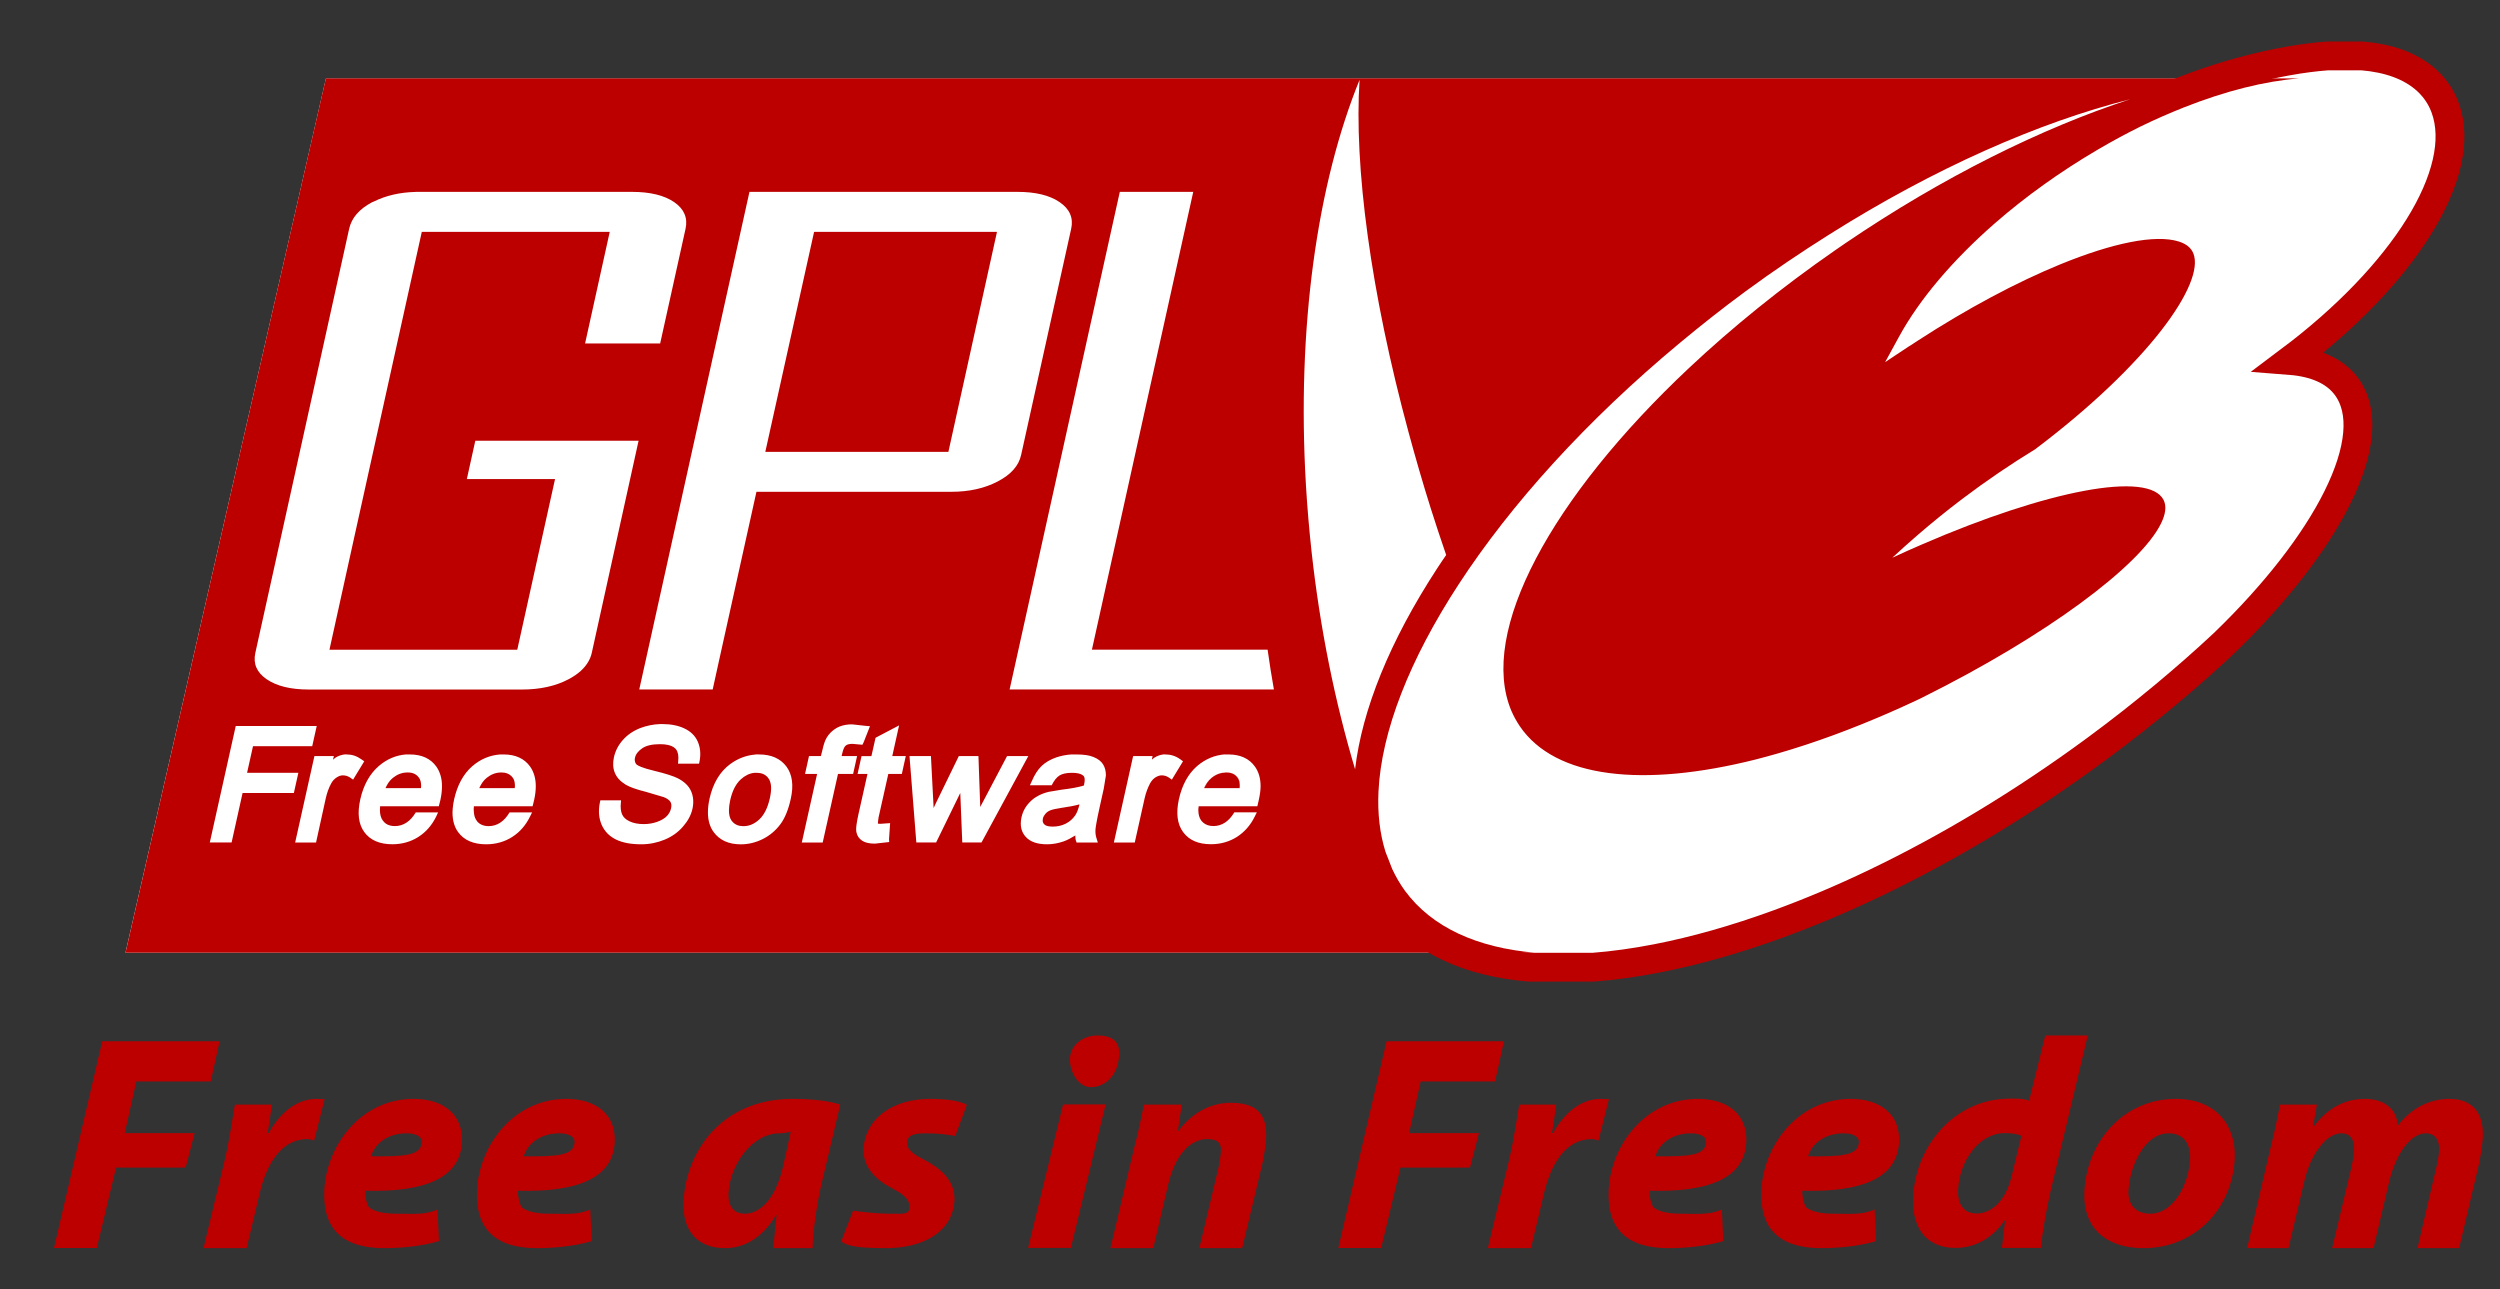 <?xml version="1.0" encoding="UTF-8" standalone="no"?>
<svg
   xmlns:dc="http://purl.org/dc/elements/1.1/"
   xmlns:cc="http://creativecommons.org/ns#"
   xmlns:rdf="http://www.w3.org/1999/02/22-rdf-syntax-ns#"
   xmlns:svg="http://www.w3.org/2000/svg"
   xmlns="http://www.w3.org/2000/svg"
   xmlns:sodipodi="http://sodipodi.sourceforge.net/DTD/sodipodi-0.dtd"
   xmlns:inkscape="http://www.inkscape.org/namespaces/inkscape"
   inkscape:export-ydpi="96"
   inkscape:export-xdpi="96"
   inkscape:export-filename="output/button_gpl_normal.png"
   version="1.1"
   inkscape:output_extension="org.inkscape.output.svg.inkscape"
   sodipodi:docname="button_gpl_off.svg"
   inkscape:version="1.0.1 (1.0.1+r73)"
   sodipodi:version="0.32"
   id="svg1341"
   height="33"
   width="64">
  <rect width="100%" height="100%" fill="#333333" stroke="none"/>
  <defs
     id="defs1343">
    <inkscape:perspective
       id="perspective79"
       inkscape:persp3d-origin="372.04724 : 3.78739 : 1"
       inkscape:vp_z="744.09448 : 179.18109 : 1"
       inkscape:vp_y="0 : 1000 : 0"
       inkscape:vp_x="0 : 179.18109 : 1"
       sodipodi:type="inkscape:persp3d" />
  </defs>
  <sodipodi:namedview
     inkscape:document-rotation="0"
     inkscape:window-maximized="1"
     showgrid="false"
     inkscape:window-y="25"
     inkscape:window-x="0"
     inkscape:window-height="1030"
     inkscape:window-width="1920"
     inkscape:current-layer="g2486"
     inkscape:document-units="px"
     inkscape:cy="14.09603"
     inkscape:cx="32.000001"
     inkscape:zoom="20.539062"
     inkscape:pageshadow="2"
     inkscape:pageopacity="0"
     borderopacity="1.0"
     bordercolor="#666666"
     pagecolor="#ffffff"
     id="base" />
  <g
     transform="translate(0,-672.362)"
     id="layer1"
     inkscape:groupmode="layer"
     inkscape:label="Layer 1">
    <g
       transform="translate(-10.577,677.339)"
       id="g2486">
      <g
         id="g1483"
         transform="translate(0,-30)"
         style="fill:#ffffff">
        <path
           id="path1475"
           style="fill:#ffffff;fill-opacity:1;fill-rule:evenodd;stroke:none;stroke-width:0.086"
           d="m 70.157,26.455 c -0.768,0.055 -1.754,0.263 -2.756,0.578 H 66.961 c -15.042,0 -30.083,0 -45.125,0 h -2.916 c 2e-6,0 -5.131,22.379 -5.131,22.379 h 0.006 23.73 10.547 c 0.496,0.183 1.036,0.318 1.645,0.371 h 1.648 c 0.521,-0.041 1.069,-0.116 1.635,-0.227 0.977,-0.191 2.011,-0.485 3.086,-0.877 0.814,-0.297 1.653,-0.648 2.502,-1.057 1.85,-0.887 3.76,-2.03 5.635,-3.41 0.617,-0.454 1.211,-0.921 1.779,-1.395 0.521,-0.434 1.02,-0.873 1.498,-1.318 1.333,-1.285 2.34,-2.59 2.91,-3.736 0.594,-1.193 0.713,-2.215 0.227,-2.857 -0.298,-0.395 -0.797,-0.605 -1.439,-0.654 2.894,-2.171 4.58,-4.806 3.975,-6.467 -0.192,-0.53 -0.615,-0.924 -1.221,-1.143 -0.269,-0.097 -0.574,-0.16 -0.904,-0.188 z"
           sodipodi:nodetypes="ccccccccccccsccccccccccc" />
      </g>
      <g
         transform="matrix(0.147,0,0,0.147,11.959,21.679)"
         style="fill:#bc0000;fill-opacity:1;fill-rule:evenodd;stroke:none"
         id="g2587">
        <path
           style="fill:#bc0000;fill-opacity:1"
           d="m 0,36 c 0,0 7.46,0 7.46,0 0,0 3.35,-14 3.35,-14 0,0 12.12,0 12.12,0 0,0 1.56,-6 1.56,-6 0,0 -12.17,0 -12.17,0 0,0 2.02,-9 2.02,-9 0,0 12.95,0 12.95,0 0,0 1.56,-7 1.56,-7 C 28.85,0 8.4,0 8.4,0 8.4,0 0,36 0,36 Z"
           id="path2589" />
      </g>
      <g
         transform="matrix(0.147,0,0,0.147,15.786,23.154)"
         style="fill:#bc0000;fill-opacity:1;fill-rule:evenodd;stroke:none"
         id="g2591">
        <path
           style="fill:#bc0000;fill-opacity:1"
           d="m 7.51,26 c 0,0 2.24,-9.4 2.24,-9.4 1.18,-5.09 3.67,-9.6 8.38,-9.6 0.42,0 0.83,0.21 1.14,0.26 0,0 1.82,-7.21 1.82,-7.21 -0.42,0 -0.88,-0.05 -1.4,-0.05 -3.47,0 -6.38,2.44 -8.32,5.94 0,0 -0.2,0 -0.2,0 C 11.46,4.23 11.71,2.61 11.9,1 11.9,1 5.47,1 5.47,1 5.1,3.08 4.53,7.15 3.66,10.82 3.66,10.82 0,26 0,26 c 0,0 7.51,0 7.51,0 z"
           id="path2593" />
      </g>
      <g
         transform="matrix(0.147,0,0,0.147,18.829,23.154)"
         style="fill:#bc0000;fill-opacity:1;fill-rule:evenodd;stroke:none"
         id="g2595">
        <path
           style="fill:#bc0000;fill-opacity:1"
           d="M 20.06,19.25 C 17.99,20.26 15.63,20 12.88,20 10.71,20 9.03,19.62 8.11,18.88 7.63,18.07 7.43,16.81 7.47,16 17.6,16.27 23.99,13.93 24.31,7.53 24.55,2.7 21.02,0 15.89,0 6.73,0 0.73,8.08 0.34,15.86 0,22.65 3.52,26 10.78,26 c 2.79,0 6.49,-0.32 9.52,-1.23 0,0 -0.24,-5.52 -0.24,-5.52 z M 17.32,7.53 C 17.2,9.91 14.26,10.05 8.47,10 9.1,7.91 11.22,6 14.69,6 c 1.71,0 2.69,0.65 2.63,1.53 z"
           id="path2597" />
      </g>
      <g
         transform="matrix(0.147,0,0,0.147,22.74,23.154)"
         style="fill:#bc0000;fill-opacity:1;fill-rule:evenodd;stroke:none"
         id="g2599">
        <path
           style="fill:#bc0000;fill-opacity:1"
           d="M 20.05,19.25 C 17.98,20.26 15.62,20 12.88,20 10.7,20 9.03,19.62 8.11,18.88 7.63,18.07 7.42,16.81 7.46,16 17.6,16.27 23.98,13.93 24.31,7.53 24.55,2.7 21.02,0 15.89,0 6.72,0 0.72,8.08 0.33,15.86 0,22.65 3.52,26 10.77,26 c 2.8,0 6.5,-0.32 9.53,-1.23 0,0 -0.25,-5.52 -0.25,-5.52 z M 17.32,7.53 C 17.2,9.91 14.26,10.05 8.46,10 9.1,7.91 11.21,6 14.68,6 c 1.71,0 2.7,0.65 2.64,1.53 z"
           id="path2601" />
      </g>
      <g
         transform="matrix(0.147,0,0,0.147,28.036,23.154)"
         style="fill:#bc0000;fill-opacity:1;fill-rule:evenodd;stroke:none"
         id="g2603">
        <path
           style="fill:#bc0000;fill-opacity:1"
           d="M 22.74,26 C 22.8,22.83 23.56,17.85 24.35,14.58 24.35,14.58 27.56,1 27.56,1 25.52,0.31 22.34,0 19.28,0 6.86,0 0.7,9.2 0.27,17.82 0,23.23 2.93,26 7.49,26 c 2.95,0 6.28,-1.43 8.87,-5.73 0,0 0.11,0 0.11,0 -0.2,2.07 -0.44,4.08 -0.57,5.73 0,0 6.84,0 6.84,0 z M 17.61,11.72 C 16.15,18.08 13.17,20 10.95,20 8.88,20 7.98,18.53 8.1,16.39 8.34,11.56 12.16,6 16.98,6 c 0.78,0 1.39,-0.14 1.96,-0.28 0,0 -1.33,6 -1.33,6 z"
           id="path2605" />
      </g>
      <g
         transform="matrix(0.147,0,0,0.147,32.111,23.154)"
         style="fill:#bc0000;fill-opacity:1;fill-rule:evenodd;stroke:none"
         id="g2607">
        <path
           style="fill:#bc0000;fill-opacity:1"
           d="m 0,24.82 c 1.44,1.12 4.46,1.13 7.61,1.18 6.73,0.05 11.81,-2.89 12.11,-8.29 0.17,-3.6 -2.62,-5.73 -5.35,-7.16 C 12.4,9.6 11.41,8.69 11.46,7.63 11.53,6.2 12.87,6 14.84,6 c 2.22,0 4,0.27 5.02,0.47 0,0 2.02,-5.42 2.02,-5.42 C 20.73,0.36 18.43,0 15.48,0 8.95,0 4.17,3.45 3.9,8.69 c -0.16,3.24 2.17,5.42 4.99,6.9 2.28,1.17 3.06,2.07 3,3.34 C 11.82,20.21 10.68,20 8.61,20 6.18,20 3.49,19.68 2.07,19.46 2.07,19.46 0,24.82 0,24.82 Z"
           id="path2609" />
      </g>
      <g
         transform="matrix(0.147,0,0,0.147,36.896,21.531)"
         style="fill:#bc0000;fill-opacity:1;fill-rule:evenodd;stroke:none"
         id="g2611">
        <path
           style="fill:#bc0000;fill-opacity:1"
           d="m 7.45,37 c 0,0 6.05,-25 6.05,-25 0,0 -7.41,0 -7.41,0 0,0 -6.09,25 -6.09,25 0,0 7.45,0 7.45,0 z M 10.92,9 C 13.46,9 15.72,6.9 15.86,3.3 15.98,0.86 14.4,0 12.07,0 9.64,0 7.42,1.58 7.29,3.94 7.17,6.32 8.75,9 10.92,9 Z"
           id="path2613" />
      </g>
      <g
         transform="matrix(0.147,0,0,0.147,39.004,23.255)"
         style="fill:#bc0000;fill-opacity:1;fill-rule:evenodd;stroke:none"
         id="g2615">
        <path
           style="fill:#bc0000;fill-opacity:1"
           d="m 7.46,25.31 c 0,0 2.64,-11.26 2.64,-11.26 1.37,-5.73 4.32,-7.74 6.75,-7.74 1.92,0 2.48,0.82 2.39,2.01 -0.05,0.96 -0.2,1.97 -0.4,2.87 0,0 -3.36,14.12 -3.36,14.12 0,0 7.46,0 7.46,0 0,0 3.54,-14.81 3.54,-14.81 C 26.75,9.22 27.05,7.31 27.11,6.15 27.33,1.64 25.08,0 20.94,0 c -3.32,0 -6.55,1.54 -9.1,4.88 0,0 -0.1,0 -0.1,0 0,0 0.68,-4.57 0.68,-4.57 0,0 -6.58,0 -6.58,0 C 5.41,2.45 4.86,5.04 4.08,8.06 4.08,8.06 0,25.31 0,25.31 c 0,0 7.46,0 7.46,0 z"
           id="path2617" />
      </g>
      <g
         transform="matrix(0.147,0,0,0.147,44.838,21.679)"
         style="fill:#bc0000;fill-opacity:1;fill-rule:evenodd;stroke:none"
         id="g2619">
        <path
           style="fill:#bc0000;fill-opacity:1"
           d="m 0,36 c 0,0 7.46,0 7.46,0 0,0 3.36,-14 3.36,-14 0,0 12.11,0 12.11,0 0,0 1.56,-6 1.56,-6 0,0 -12.17,0 -12.17,0 0,0 2.02,-9 2.02,-9 0,0 12.95,0 12.95,0 0,0 1.56,-7 1.56,-7 C 28.85,0 8.4,0 8.4,0 8.4,0 0,36 0,36 Z"
           id="path2621" />
      </g>
      <g
         transform="matrix(0.147,0,0,0.147,48.665,23.154)"
         style="fill:#bc0000;fill-opacity:1;fill-rule:evenodd;stroke:none"
         id="g2623">
        <path
           style="fill:#bc0000;fill-opacity:1"
           d="m 7.51,26 c 0,0 2.24,-9.4 2.24,-9.4 1.18,-5.09 3.67,-9.6 8.38,-9.6 0.42,0 0.83,0.21 1.14,0.26 0,0 1.82,-7.21 1.82,-7.21 -0.42,0 -0.88,-0.05 -1.4,-0.05 -3.47,0 -6.38,2.44 -8.32,5.94 0,0 -0.2,0 -0.2,0 C 11.46,4.23 11.71,2.61 11.9,1 11.9,1 5.47,1 5.47,1 5.11,3.08 4.53,7.15 3.66,10.82 3.66,10.82 0,26 0,26 c 0,0 7.51,0 7.51,0 z"
           id="path2625" />
      </g>
      <g
         transform="matrix(0.147,0,0,0.147,51.708,23.154)"
         style="fill:#bc0000;fill-opacity:1;fill-rule:evenodd;stroke:none"
         id="g2627">
        <path
           style="fill:#bc0000;fill-opacity:1"
           d="M 20.06,19.25 C 17.99,20.26 15.63,20 12.88,20 10.71,20 9.03,19.62 8.11,18.88 7.63,18.07 7.43,16.81 7.47,16 17.6,16.27 23.99,13.93 24.31,7.53 24.55,2.7 21.02,0 15.89,0 6.73,0 0.73,8.08 0.34,15.86 0,22.65 3.53,26 10.78,26 c 2.79,0 6.5,-0.32 9.52,-1.23 0,0 -0.24,-5.52 -0.24,-5.52 z M 17.32,7.53 C 17.2,9.91 14.26,10.05 8.47,10 9.1,7.91 11.22,6 14.69,6 c 1.71,0 2.69,0.65 2.63,1.53 z"
           id="path2629" />
      </g>
      <g
         transform="matrix(0.147,0,0,0.147,55.619,23.154)"
         style="fill:#bc0000;fill-opacity:1;fill-rule:evenodd;stroke:none"
         id="g2631">
        <path
           style="fill:#bc0000;fill-opacity:1"
           d="M 20.05,19.25 C 17.98,20.26 15.62,20 12.88,20 10.7,20 9.03,19.62 8.11,18.88 7.63,18.07 7.42,16.81 7.46,16 17.6,16.27 23.98,13.93 24.31,7.53 24.55,2.7 21.02,0 15.89,0 6.72,0 0.72,8.08 0.33,15.86 0,22.65 3.52,26 10.77,26 c 2.8,0 6.5,-0.32 9.53,-1.23 0,0 -0.25,-5.52 -0.25,-5.52 z M 17.32,7.53 C 17.2,9.91 14.26,10.05 8.46,10 9.1,7.91 11.21,6 14.68,6 c 1.71,0 2.7,0.65 2.64,1.53 z"
           id="path2633" />
      </g>
      <g
         transform="matrix(0.147,0,0,0.147,59.509,21.531)"
         style="fill:#bc0000;fill-opacity:1;fill-rule:evenodd;stroke:none"
         id="g2635">
        <path
           style="fill:#bc0000;fill-opacity:1"
           d="M 23.31,0 C 23.31,0 20.5,11.36 20.5,11.36 19.48,10.94 18.15,11 17.11,11 7.53,11 0.75,19.2 0.3,28.08 0,34.34 3.34,37 7.64,37 c 3.01,0 6.18,-1.33 8.58,-4.77 0,0 0.1,0 0.1,0 0,0 -0.57,4.77 -0.57,4.77 0,0 6.78,0 6.78,0 0.31,-3 0.96,-6.57 1.69,-9.83 0,0 6.49,-27.17 6.49,-27.17 0,0 -7.4,0 -7.4,0 z M 17.47,24.42 C 16.3,29.35 13.54,31 11.36,31 9.19,31 7.98,29.49 8.13,26.8 8.38,21.82 11.8,17 16.25,17 c 1.25,0 2.32,0.19 2.91,0.47 0,0 -1.69,6.95 -1.69,6.95 z"
           id="path2637" />
      </g>
      <g
         transform="matrix(0.147,0,0,0.147,63.891,23.154)"
         style="fill:#bc0000;fill-opacity:1;fill-rule:evenodd;stroke:none"
         id="g2639">
        <path
           style="fill:#bc0000;fill-opacity:1"
           d="M 10.61,26 C 19.31,26 26.02,19.41 26.49,10.44 26.78,4.5 23.08,0 16.25,0 7.23,0 0.76,7.3 0.31,16.12 0,22.54 4.14,26 10.61,26 Z m 1.17,-6 C 9.24,20 7.84,18.38 7.99,15.96 8.19,11.93 10.68,6 14.97,6 c 2.96,0 3.87,2.27 3.75,4.5 -0.22,4.4 -2.9,9.5 -6.94,9.5 z"
           id="path2641" />
      </g>
      <g
         transform="matrix(0.147,0,0,0.147,68.103,23.154)"
         style="fill:#bc0000;fill-opacity:1;fill-rule:evenodd;stroke:none"
         id="g2643">
        <path
           style="fill:#bc0000;fill-opacity:1"
           d="M 7.2,26 C 7.2,26 9.9,14.58 9.9,14.58 11.03,9.49 13.85,6 16.38,6 c 1.82,0 2.32,1.33 2.23,3.07 -0.05,0.9 -0.25,1.91 -0.46,2.91 0,0 -3.34,14.02 -3.34,14.02 0,0 7.2,0 7.2,0 0,0 2.7,-11.47 2.7,-11.47 C 25.95,9.28 28.61,6 31.09,6 c 1.71,0 2.42,1.22 2.34,2.96 -0.05,1.01 -0.26,2.12 -0.52,3.13 0,0 -3.24,13.91 -3.24,13.91 0,0 7.25,0 7.25,0 0,0 3.49,-14.81 3.49,-14.81 0.27,-1.33 0.58,-3.4 0.63,-4.46 C 41.26,2.33 39.11,0 35.23,0 31.91,0 28.68,1.5 26.23,4.66 26.14,2.38 24.51,0 20.47,0 17.2,0 14.08,1.48 11.58,4.83 c 0,0 -0.1,0 -0.1,0 0,0 0.67,-3.83 0.67,-3.83 0,0 -6.42,0 -6.42,0 C 5.31,3.14 4.8,5.73 4.02,8.75 4.02,8.75 0,26 0,26 c 0,0 7.2,0 7.2,0 z"
           id="path2645" />
      </g>
      <g
         id="g1473">
        <path
           style="fill:#bd0000;fill-opacity:1;fill-rule:evenodd;stroke:none;stroke-width:0.086"
           id="path2577"
           d="m 41.969,14.8 c 0,0 -0.002,0 -0.002,0 -0.139,0 -0.261,0.046 -0.376,0.139 -0.086,0.068 -0.145,0.159 -0.192,0.261 0,0 0.006,0 0.006,0 0.047,-0.102 0.106,-0.193 0.19,-0.261 0.115,-0.093 0.237,-0.137 0.373,-0.139 z" />
        <path
           id="path2579"
           d="m 18.919,-2.968 c 2e-6,0 -5.129,22.38 -5.129,22.38 0.002,0 0.002,0 0.005,0 0,0 23.73,0 23.73,0 10e-7,0 12.342,0 12.342,0 -1.47,-0.128 -2.631,-0.644 -3.323,-1.585 -0.128,-0.174 -0.234,-0.362 -0.327,-0.558 -0.059,-0.145 -0.114,-0.29 -0.171,-0.438 -0.147,-0.469 -0.206,-0.989 -0.18,-1.544 0.074,-1.546 0.799,-3.384 2.055,-5.309 1.335,-2.046 3.269,-4.19 5.664,-6.18 0.537,-0.446 1.092,-0.886 1.673,-1.313 0.718,-0.528 1.442,-1.015 2.166,-1.47 2.668,-1.68 5.329,-2.855 7.687,-3.452 -2.253,0.735 -4.785,1.983 -7.286,3.682 -0.09,0.061 -0.179,0.123 -0.267,0.184 -1.388,0.962 -2.645,1.983 -3.742,3.014 -3.531,3.32 -5.397,6.76 -4.549,8.775 0.06,0.139 0.133,0.271 0.217,0.396 0.911,1.341 3.17,1.572 6.033,0.853 0.195,-0.049 0.389,-0.104 0.59,-0.161 0.914,-0.264 1.885,-0.621 2.885,-1.06 0.24,-0.106 0.483,-0.215 0.728,-0.332 0.025,-0.012 0.049,-0.024 0.074,-0.037 3.156,-1.568 5.582,-3.373 6.107,-4.457 0.115,-0.236 0.143,-0.437 0.065,-0.595 -0.375,-0.76 -2.996,-0.246 -6.171,1.129 -0.255,0.111 -0.513,0.224 -0.774,0.346 0.212,-0.197 0.433,-0.395 0.659,-0.59 0.36,-0.31 0.732,-0.613 1.129,-0.913 0.621,-0.47 1.249,-0.895 1.867,-1.272 2.894,-2.183 4.356,-4.248 4.051,-5.014 -0.058,-0.144 -0.18,-0.244 -0.369,-0.304 -0.603,-0.192 -1.704,0.037 -3.042,0.585 -1.103,0.452 -2.37,1.124 -3.655,1.959 0,0 -0.175,0.115 -0.175,0.115 2e-6,0 -0.032,0.018 -0.032,0.018 2e-6,1.7e-6 -0.618,0.41 -0.618,0.41 -2e-6,-9e-7 0.355,-0.65 0.355,-0.65 0.526,-0.964 1.384,-1.969 2.452,-2.903 0.783,-0.683 1.678,-1.326 2.641,-1.89 0.364,-0.213 0.728,-0.411 1.092,-0.59 0.373,-0.182 0.746,-0.344 1.111,-0.489 1.058,-0.419 2.069,-0.673 2.95,-0.742 -0.08,0 -2.475,0 -2.475,0 10e-7,0 -8.342,0 -8.342,0 1e-6,0 -36.782,0 -36.782,0 0,0 -2.917,0 -2.917,0 z m 26.463,0.032 c -0.145,2.206 0.283,5.437 1.254,9.024 0.173,0.638 0.36,1.288 0.567,1.945 0.128,0.406 0.261,0.805 0.396,1.198 -0.08,0.117 -0.16,0.233 -0.235,0.35 C 46.154,11.437 45.446,13.191 45.267,14.716 44.756,13.002 44.37,11.125 44.152,9.135 44.09,8.564 44.042,8 44.009,7.443 43.77,3.396 44.299,-0.273 45.383,-2.936 Z m -24.163,2.871 c 0.028,-6.4865e-4 0.055,0 0.083,0 0,-1.73e-6 5.452,0 5.452,0 0.466,-1.73e-6 0.826,0.087 1.083,0.263 0.255,0.176 0.351,0.405 0.29,0.682 2e-6,1.73e-6 -0.65,2.936 -0.65,2.936 0,2.6e-6 -1.922,0 -1.922,0 2e-6,2.6e-6 0.631,-2.857 0.631,-2.857 -1e-6,0 -4.811,0 -4.811,0 -1e-6,0 -1.737,7.853 -1.737,7.853 2e-6,0 -0.627,2.844 -0.627,2.844 0,3e-6 4.807,0 4.807,0 0,3e-6 0.005,-0.018 0.005,-0.018 0,2e-6 0.963,-4.351 0.963,-4.351 0,-1.8e-6 -2.258,0 -2.258,0 0,-1.8e-6 0.217,-0.982 0.217,-0.982 -10e-7,-1.8e-6 4.18,0 4.18,0 0,-1.8e-6 -1.198,5.429 -1.198,5.429 -0.016,0.077 -0.045,0.147 -0.083,0.217 -0.099,0.18 -0.271,0.334 -0.512,0.461 -0.333,0.176 -0.732,0.263 -1.198,0.263 0,2e-6 -5.447,0 -5.447,0 -0.466,2e-6 -0.826,-0.087 -1.083,-0.263 -0.255,-0.175 -0.352,-0.4 -0.29,-0.677 1e-6,-2e-6 2.401,-10.854 2.401,-10.854 0.062,-0.278 0.255,-0.506 0.59,-0.682 0.012,-0.006 0.025,-0.008 0.037,-0.014 0.306,-0.153 0.664,-0.239 1.078,-0.249 z m 8.545,0 c -2e-6,-1.73e-6 6.862,0 6.862,0 0.46,-1.73e-6 0.822,0.087 1.078,0.263 0.258,0.176 0.357,0.405 0.295,0.682 10e-7,1.73e-6 -1.281,5.789 -1.281,5.789 -0.06,0.276 -0.258,0.501 -0.595,0.677 -0.336,0.177 -0.732,0.267 -1.194,0.267 -2e-6,0 -4.987,0 -4.987,0 0,0 -0.963,4.346 -0.963,4.346 0,2e-6 -0.157,0.714 -0.157,0.714 1e-6,2e-6 -1.88,0 -1.88,0 0,2e-6 0.143,-0.645 0.143,-0.645 0,1e-6 2.678,-12.093 2.678,-12.093 z m 9.48,0 c -1e-6,-1.73e-6 1.88,0 1.88,0 10e-7,-1.73e-6 -2.129,9.618 -2.129,9.618 1e-6,1.8e-6 -0.465,2.102 -0.465,2.102 0,3e-6 4.498,0 4.498,0 0.047,0.345 0.102,0.684 0.161,1.019 -1e-6,2e-6 -6.766,0 -6.766,0 2e-6,2e-6 0.535,-2.415 0.535,-2.415 10e-7,0 2.286,-10.324 2.286,-10.324 z m -7.826,1.023 c 2e-6,0 -1.249,5.632 -1.249,5.632 0,-1.7e-6 4.687,0 4.687,0 -10e-7,-1.7e-6 1.244,-5.632 1.244,-5.632 2e-6,0 -4.682,0 -4.682,0 z M 27.478,13.559 c 0.018,-6.05e-4 0.037,0 0.055,0 0.218,2e-6 0.409,0.038 0.562,0.111 0.164,0.077 0.281,0.191 0.346,0.341 0.063,0.146 0.08,0.312 0.046,0.493 0,10e-7 -0.014,0.069 -0.014,0.069 1e-6,-3e-6 -0.539,0 -0.539,0 -1e-6,-3e-6 0.005,-0.065 0.005,-0.065 0.014,-0.127 -0.002,-0.226 -0.051,-0.295 -0.006,-0.009 -0.016,-0.02 -0.023,-0.028 -0.012,-0.012 -0.03,-0.027 -0.046,-0.037 -0.075,-0.048 -0.193,-0.074 -0.346,-0.074 -0.202,10e-7 -0.353,0.035 -0.456,0.106 -0.1,0.069 -0.164,0.147 -0.184,0.24 -0.021,0.094 0.013,0.144 0.037,0.171 6.92e-4,6.92e-4 0.004,0.004 0.005,0.005 0.03,0.025 0.134,0.085 0.456,0.161 0.292,0.071 0.485,0.134 0.595,0.189 0.165,0.084 0.281,0.193 0.341,0.327 0.06,0.133 0.074,0.288 0.037,0.456 -0.037,0.164 -0.12,0.315 -0.244,0.456 -0.122,0.142 -0.278,0.254 -0.465,0.332 -0.186,0.077 -0.39,0.12 -0.599,0.12 -0.265,0 -0.479,-0.04 -0.645,-0.12 -0.174,-0.083 -0.3,-0.213 -0.373,-0.383 -0.071,-0.165 -0.086,-0.353 -0.046,-0.558 0,-2e-6 0.014,-0.065 0.014,-0.065 0,0 0.53,0 0.53,0 0,0 -0.005,0.065 -0.005,0.065 -0.013,0.122 -1.73e-4,0.221 0.032,0.295 0.031,0.071 0.09,0.129 0.184,0.175 0.1,0.049 0.226,0.074 0.369,0.074 0.128,-1e-6 0.246,-0.022 0.35,-0.06 0.103,-0.037 0.185,-0.086 0.244,-0.147 0.058,-0.062 0.091,-0.127 0.106,-0.198 0.015,-0.063 0.011,-0.117 -0.014,-0.161 -0.028,-0.047 -0.084,-0.089 -0.171,-0.124 0,-10e-7 -0.452,-0.134 -0.452,-0.134 -0.252,-0.063 -0.422,-0.124 -0.521,-0.184 -0.134,-0.08 -0.231,-0.182 -0.281,-0.304 -0.05,-0.121 -0.055,-0.255 -0.023,-0.401 0.034,-0.156 0.109,-0.305 0.226,-0.438 0.118,-0.134 0.27,-0.239 0.452,-0.309 0.16,-0.06 0.329,-0.095 0.507,-0.101 z m 4.839,0.009 c 0.029,-0.002 0.057,0 0.088,0 1e-6,0 0.332,0.037 0.332,0.037 0,0 0.111,0.009 0.111,0.009 2e-6,1e-6 -0.161,0.41 -0.161,0.41 -10e-7,2e-6 -0.032,0.065 -0.032,0.065 0,-1e-6 -0.253,-0.023 -0.253,-0.023 -0.075,0 -0.13,0.012 -0.166,0.037 -0.002,0.002 -0.007,0.007 -0.009,0.009 -0.005,0.004 -0.013,0.012 -0.018,0.018 -0.022,0.029 -0.049,0.081 -0.069,0.175 -2e-6,0 -0.01,0.04 -0.018,0.074 0.117,10e-7 0.396,0 0.396,0 0,10e-7 -0.101,0.456 -0.101,0.456 0,-10e-7 -0.29,0 -0.387,0 -0.029,0.133 -0.392,1.756 -0.392,1.756 -2e-6,-1e-6 -0.535,0 -0.535,0 -2e-6,-1e-6 0.347,-1.56 0.392,-1.756 -0.09,-10e-7 -0.309,0 -0.309,0 0,-10e-7 0.101,-0.456 0.101,-0.456 10e-7,10e-7 0.22,0 0.304,0 0.015,-0.063 0.037,-0.143 0.037,-0.143 0.032,-0.147 0.066,-0.253 0.111,-0.327 0.06,-0.102 0.146,-0.187 0.253,-0.249 0.089,-0.052 0.201,-0.082 0.327,-0.092 z m 1.277,0.023 c -2e-6,-1e-6 -0.14,0.629 -0.175,0.788 0.103,10e-7 0.346,0 0.346,0 0,10e-7 -0.101,0.456 -0.101,0.456 -2e-6,-1e-6 -0.254,0 -0.346,0 -0.028,0.127 -0.249,1.111 -0.249,1.111 1e-6,-2e-6 -0.018,0.118 -0.018,0.152 2.4e-5,0.001 -8.6e-5,0.004 0,0.005 7.3e-5,3.46e-4 -8.6e-5,0.004 0,0.005 1.73e-4,2.59e-4 0.004,-1.73e-4 0.005,0 0,-2e-6 0.055,0.005 0.055,0.005 0,0 0.253,-0.018 0.253,-0.018 0,0 -0.028,0.41 -0.028,0.41 2e-6,0 0.005,0.074 0.005,0.074 -2e-6,-10e-7 -0.364,0.041 -0.364,0.041 -0.145,-10e-7 -0.251,-0.024 -0.327,-0.074 -0.081,-0.053 -0.128,-0.124 -0.147,-0.212 -0.003,-0.016 -0.009,-0.04 -0.009,-0.074 0,-0.066 0.013,-0.179 0.055,-0.373 2e-6,10e-7 0.194,-0.868 0.235,-1.051 -0.069,-1e-6 -0.253,0 -0.253,0 2e-6,-1e-6 0.101,-0.456 0.101,-0.456 -2e-6,10e-7 0.18,0 0.253,0 0.024,-0.106 0.106,-0.47 0.106,-0.47 0,2e-6 0.429,-0.226 0.429,-0.226 -10e-7,1e-6 0.175,-0.092 0.175,-0.092 z m -16.983,0.018 c 2e-6,0 2.074,0 2.074,0 0,0 -0.115,0.516 -0.115,0.516 0,2e-6 -1.384,0 -1.516,0 -0.024,0.105 -0.118,0.529 -0.152,0.682 0.192,0 1.313,0 1.313,0 0,0 -0.115,0.516 -0.115,0.516 0,0 -1.181,0 -1.313,0 -0.028,0.128 -0.281,1.267 -0.281,1.267 1e-6,-10e-7 -0.558,0 -0.558,0 10e-7,-10e-7 0.664,-2.982 0.664,-2.982 z m 2.779,0.728 c 0.021,-0.003 0.044,0 0.065,0 0.133,0 0.255,0.04 0.373,0.124 0,2e-6 0.074,0.051 0.074,0.051 0,0 -0.286,0.47 -0.286,0.47 0,-2e-6 -0.078,-0.055 -0.078,-0.055 -0.058,-0.037 -0.119,-0.055 -0.184,-0.055 -0.056,10e-7 -0.108,0.02 -0.161,0.055 -0.056,0.037 -0.103,0.086 -0.138,0.152 -0.062,0.114 -0.107,0.241 -0.138,0.378 0,0 -0.249,1.134 -0.249,1.134 0,-1e-6 -0.535,0 -0.535,0 0,-1e-6 0.493,-2.212 0.493,-2.212 2e-6,10e-7 0.498,0 0.498,0 0,10e-7 -0.017,0.067 -0.023,0.092 0.024,-0.018 0.048,-0.042 0.069,-0.055 0.071,-0.043 0.147,-0.069 0.221,-0.078 z m 1.585,0 c 0.032,-0.002 0.064,0 0.097,0 0.301,0 0.529,0.105 0.677,0.313 0.093,0.134 0.143,0.3 0.143,0.498 0,0.109 -0.013,0.227 -0.041,0.355 0,0 -0.041,0.161 -0.041,0.161 0,-2e-6 -1.352,0 -1.502,0 -0.003,0.031 -0.005,0.064 -0.005,0.092 0,0.115 0.024,0.206 0.074,0.272 0.024,0.032 0.051,0.062 0.083,0.083 0.059,0.039 0.136,0.06 0.226,0.06 0.109,-10e-7 0.205,-0.03 0.295,-0.088 0.086,-0.055 0.167,-0.142 0.24,-0.263 0,-3e-6 0.571,0 0.571,0 0,-3e-6 -0.051,0.111 -0.051,0.111 -0.109,0.221 -0.261,0.394 -0.452,0.516 -0.19,0.122 -0.418,0.189 -0.668,0.189 -0.326,-10e-7 -0.569,-0.105 -0.719,-0.313 -0.149,-0.204 -0.181,-0.485 -0.101,-0.839 0.08,-0.36 0.239,-0.647 0.47,-0.848 0.208,-0.18 0.443,-0.28 0.705,-0.3 z m 2.401,0 c 0.032,-0.002 0.064,0 0.097,0 0.301,0 0.529,0.105 0.677,0.313 0.093,0.134 0.143,0.3 0.143,0.498 0,0.108 -0.013,0.223 -0.041,0.35 0,1e-6 -0.041,0.166 -0.041,0.166 0,-2e-6 -1.352,0 -1.502,0 -0.002,0.021 -0.003,0.039 -0.005,0.06 -0.001,0.008 5.19e-4,0.019 0,0.028 -4.4e-5,0.001 0,0.003 0,0.005 0,0.022 0.003,0.044 0.005,0.065 0.007,0.084 0.029,0.154 0.069,0.207 0.008,0.01 0.015,0.023 0.023,0.032 0.068,0.072 0.163,0.111 0.286,0.111 0.109,-1e-6 0.206,-0.03 0.295,-0.088 0.086,-0.055 0.167,-0.142 0.24,-0.263 0,-3e-6 0.576,0 0.576,0 -10e-7,-3e-6 -0.055,0.111 -0.055,0.111 -0.109,0.221 -0.261,0.394 -0.452,0.516 -0.19,0.122 -0.418,0.189 -0.668,0.189 -0.326,0 -0.569,-0.105 -0.719,-0.313 -0.097,-0.133 -0.143,-0.302 -0.143,-0.502 0,-0.031 0.002,-0.064 0.005,-0.097 0.006,-0.077 0.018,-0.154 0.037,-0.24 0.08,-0.358 0.234,-0.647 0.465,-0.848 0.208,-0.18 0.448,-0.28 0.71,-0.3 z m 6.54,0 c 0.033,-0.003 0.063,0 0.097,0 0.307,0 0.543,0.104 0.696,0.309 0.152,0.205 0.189,0.482 0.111,0.83 -0.06,0.271 -0.148,0.491 -0.267,0.65 -0.119,0.159 -0.272,0.289 -0.452,0.378 -0.178,0.088 -0.367,0.134 -0.558,0.134 -0.313,-10e-7 -0.545,-0.107 -0.696,-0.313 -0.097,-0.131 -0.147,-0.3 -0.147,-0.502 2e-6,-0.109 0.012,-0.225 0.041,-0.355 0.088,-0.395 0.269,-0.696 0.535,-0.889 0.195,-0.141 0.41,-0.222 0.641,-0.24 z m 8.097,0 c 0.039,-0.002 0.075,0 0.115,0 0.186,0 0.332,0.019 0.442,0.065 0.118,0.047 0.202,0.114 0.249,0.194 0.046,0.075 0.069,0.168 0.069,0.281 10e-7,1e-6 -0.055,0.336 -0.055,0.336 2e-6,0 -0.101,0.456 -0.101,0.456 -0.087,0.389 -0.106,0.535 -0.111,0.59 -0.004,0.074 0.002,0.146 0.023,0.212 2e-6,-1e-6 0.037,0.12 0.037,0.12 2e-6,-1e-6 -0.544,0 -0.544,0 -10e-7,-1e-6 -0.023,-0.069 -0.023,-0.069 -0.009,-0.032 -0.006,-0.074 -0.009,-0.111 -0.103,0.063 -0.207,0.12 -0.3,0.152 -0.137,0.047 -0.279,0.074 -0.424,0.074 -0.251,-1e-6 -0.436,-0.065 -0.548,-0.194 -0.086,-0.094 -0.124,-0.21 -0.124,-0.341 -1e-6,-0.05 0.007,-0.102 0.018,-0.157 0.025,-0.112 0.071,-0.216 0.143,-0.309 0.071,-0.091 0.154,-0.167 0.249,-0.221 0.091,-0.055 0.193,-0.093 0.3,-0.12 -10e-7,0 0.327,-0.055 0.327,-0.055 0.252,-0.029 0.44,-0.066 0.576,-0.106 0.003,-0.015 0.009,-0.032 0.009,-0.032 0.021,-0.095 0.019,-0.166 -0.005,-0.203 -0.002,-0.002 -0.007,-0.007 -0.009,-0.009 -0.005,-0.005 -0.013,-0.014 -0.018,-0.018 -0.055,-0.044 -0.15,-0.065 -0.277,-0.065 -0.143,0 -0.249,0.023 -0.323,0.069 -0.072,0.046 -0.139,0.129 -0.198,0.249 -10e-7,-10e-7 -0.558,0 -0.558,0 2e-6,-10e-7 0.051,-0.111 0.051,-0.111 0.066,-0.153 0.145,-0.281 0.244,-0.378 0.099,-0.097 0.232,-0.173 0.387,-0.226 0.119,-0.039 0.248,-0.065 0.387,-0.074 z m 2.337,0 c 0.021,-0.003 0.044,0 0.065,0 0.134,0 0.26,0.04 0.378,0.124 10e-7,2e-6 0.069,0.051 0.069,0.051 1e-6,0 -0.286,0.47 -0.286,0.47 1e-6,-2e-6 -0.078,-0.055 -0.078,-0.055 -0.058,-0.037 -0.116,-0.055 -0.18,-0.055 -0.056,10e-7 -0.111,0.02 -0.166,0.055 -0.056,0.037 -0.097,0.086 -0.134,0.152 -0.06,0.114 -0.107,0.241 -0.138,0.378 -2e-6,0 -0.253,1.134 -0.253,1.134 1e-6,-1e-6 -0.535,0 -0.535,0 0,-1e-6 0.493,-2.212 0.493,-2.212 -1e-6,10e-7 0.498,0 0.498,0 0,10e-7 -0.013,0.067 -0.018,0.092 0.024,-0.018 0.047,-0.042 0.069,-0.055 0.07,-0.043 0.142,-0.069 0.217,-0.078 z m 1.581,0 c 0.032,-0.002 0.064,0 0.097,0 0.301,0 0.53,0.105 0.677,0.313 0.094,0.134 0.143,0.3 0.143,0.498 -10e-7,0.109 -0.018,0.227 -0.046,0.355 0,0 -0.037,0.161 -0.037,0.161 0,-2e-6 -1.353,0 -1.502,0 -0.003,0.031 -0.009,0.064 -0.009,0.092 0,0.115 0.025,0.206 0.074,0.272 0.008,0.01 0.019,0.023 0.028,0.032 0.005,0.005 0.013,0.014 0.018,0.018 0.066,0.06 0.156,0.092 0.267,0.092 0.109,-10e-7 0.205,-0.03 0.295,-0.088 0.086,-0.055 0.166,-0.142 0.24,-0.263 -2e-6,-3e-6 0.576,0 0.576,0 0,-3e-6 -0.055,0.111 -0.055,0.111 -0.109,0.221 -0.263,0.394 -0.452,0.516 -0.192,0.122 -0.416,0.189 -0.668,0.189 -0.326,-10e-7 -0.564,-0.105 -0.714,-0.313 -0.149,-0.204 -0.184,-0.485 -0.106,-0.839 0.08,-0.36 0.234,-0.647 0.465,-0.848 0.209,-0.18 0.448,-0.28 0.71,-0.3 z m -8.07,0.041 c 1e-6,10e-7 0.548,0 0.548,0 2e-6,10e-7 0.068,1.313 0.069,1.332 0.022,-0.047 0.039,-0.087 0.041,-0.092 1e-6,10e-7 0.604,-1.24 0.604,-1.24 2e-6,1e-6 0.502,0 0.502,0 0,1e-6 0.046,1.297 0.046,1.304 0.015,-0.027 0.687,-1.304 0.687,-1.304 -2e-6,1e-6 0.544,0 0.544,0 -1e-6,1e-6 -1.198,2.212 -1.198,2.212 10e-7,-1e-6 -0.493,0 -0.493,0 0,-1e-6 -0.048,-1.2 -0.051,-1.267 -0.204,0.417 -0.618,1.267 -0.618,1.267 0,-1e-6 -0.507,0 -0.507,0 0,-1e-6 -0.175,-2.212 -0.175,-2.212 z M 20.984,14.799 c -0.127,0.005 -0.242,0.051 -0.35,0.138 -0.086,0.068 -0.143,0.161 -0.189,0.263 0,1e-6 0.908,0 0.908,0 0.002,-0.016 0.005,-0.036 0.005,-0.051 -2e-6,-0.084 -0.015,-0.149 -0.041,-0.194 -0.065,-0.106 -0.161,-0.157 -0.304,-0.157 -0.009,0 -0.019,-3.46e-4 -0.028,0 z m 2.401,0 c -0.127,0.005 -0.242,0.051 -0.35,0.138 -0.086,0.068 -0.142,0.161 -0.189,0.263 0,1e-6 0.908,0 0.908,0 0.002,-0.016 0.005,-0.036 0.005,-0.051 -1e-6,-0.084 -0.013,-0.149 -0.041,-0.194 -0.013,-0.022 -0.03,-0.043 -0.046,-0.06 -0.062,-0.064 -0.146,-0.097 -0.258,-0.097 -0.009,0 -0.019,-3.46e-4 -0.028,0 z m 18.573,0 c -0.131,0.004 -0.253,0.048 -0.364,0.138 -0.084,0.068 -0.142,0.161 -0.189,0.263 2e-6,1e-6 0.903,0 0.903,0 0.002,-0.016 0.005,-0.036 0.005,-0.051 -10e-7,-0.084 -0.013,-0.149 -0.041,-0.194 -0.063,-0.105 -0.161,-0.155 -0.304,-0.157 -0.004,4.6e-5 -0.005,-8.6e-5 -0.009,0 z m -12.075,0.009 c -0.122,0.014 -0.235,0.07 -0.341,0.166 -0.127,0.115 -0.219,0.296 -0.272,0.535 -0.022,0.1 -0.032,0.186 -0.032,0.263 2e-6,0.105 0.02,0.187 0.06,0.249 0.011,0.016 0.025,0.033 0.037,0.046 0.066,0.07 0.157,0.106 0.272,0.106 0.149,-1e-6 0.28,-0.055 0.406,-0.171 0.127,-0.117 0.217,-0.299 0.272,-0.544 0.05,-0.224 0.043,-0.392 -0.028,-0.498 -0.068,-0.103 -0.167,-0.152 -0.304,-0.152 -0.023,0 -0.047,-0.003 -0.069,0 z m 8.328,0.807 c -0.125,0.034 -0.266,0.062 -0.452,0.088 -0.139,0.021 -0.237,0.042 -0.295,0.065 -0.05,0.021 -0.091,0.049 -0.124,0.088 -0.032,0.037 -0.054,0.076 -0.065,0.12 -0.003,0.018 -0.005,0.036 -0.005,0.051 0,0.001 -2.7e-5,0.003 0,0.005 1.73e-4,0.004 -3.46e-4,0.01 0,0.014 9.25e-4,0.007 0.003,0.017 0.005,0.023 6.92e-4,0.002 0.004,0.007 0.005,0.009 0.002,0.004 0.003,0.01 0.005,0.014 0.002,0.004 0.007,0.01 0.009,0.014 0.004,0.005 0.009,0.013 0.014,0.018 0.037,0.041 0.11,0.06 0.217,0.06 0.117,10e-7 0.229,-0.022 0.332,-0.074 0.102,-0.05 0.184,-0.125 0.244,-0.212 0.044,-0.062 0.08,-0.157 0.111,-0.281 z"
           style="fill:#bc0000;fill-opacity:1;fill-rule:evenodd;stroke:none;stroke-width:0.086" />
        <path
           style="fill:#bd0000;fill-opacity:1;fill-rule:evenodd;stroke:none;stroke-width:0.086"
           id="path2583"
           d="m 41.973,14.8 c -0.002,0 -0.003,0 -0.004,0 0.143,0.002 0.237,0.05 0.301,0.155 0.028,0.044 0.043,0.111 0.043,0.195 0,0.015 -0.003,0.034 -0.004,0.05 0,0 0.006,0 0.006,0 0,-0.016 0.003,-0.035 0.003,-0.05 0,-0.084 -0.013,-0.15 -0.041,-0.195 -0.063,-0.106 -0.159,-0.155 -0.302,-0.155 z" />
        <path
           sodipodi:nodetypes="cccccssccccscccsccc"
           d="m 45.734,17.093 c 0.06,0.154 0.12,0.308 0.182,0.458 0.096,0.204 0.207,0.4 0.341,0.582 0.721,0.98 1.928,1.517 3.461,1.65 0,0 1.649,0 1.649,0 0.521,-0.041 1.068,-0.116 1.634,-0.227 0.977,-0.191 2.012,-0.484 3.087,-0.876 0.814,-0.297 1.651,-0.648 2.501,-1.057 1.85,-0.887 3.76,-2.03 5.635,-3.41 0.617,-0.454 1.21,-0.92 1.779,-1.394 0.521,-0.434 1.022,-0.874 1.499,-1.32 1.333,-1.285 2.34,-2.59 2.91,-3.736 0.594,-1.193 0.712,-2.213 0.226,-2.856 -0.298,-0.395 -0.797,-0.606 -1.439,-0.656 2.894,-2.171 4.58,-4.805 3.975,-6.466 -0.192,-0.53 -0.615,-0.925 -1.221,-1.144 -0.269,-0.097 -0.572,-0.158 -0.903,-0.186 0,0 -0.891,0 -0.891,0 -1.244,0.09 -3.052,0.535 -4.586,1.287"
           id="path2647"
           style="fill:#bd0000;fill-opacity:0;fill-rule:evenodd;stroke:#bc0000;stroke-width:0.737;stroke-linecap:butt;stroke-linejoin:miter;stroke-miterlimit:4;stroke-opacity:1" />
      </g>
    </g>
  </g>
</svg>
